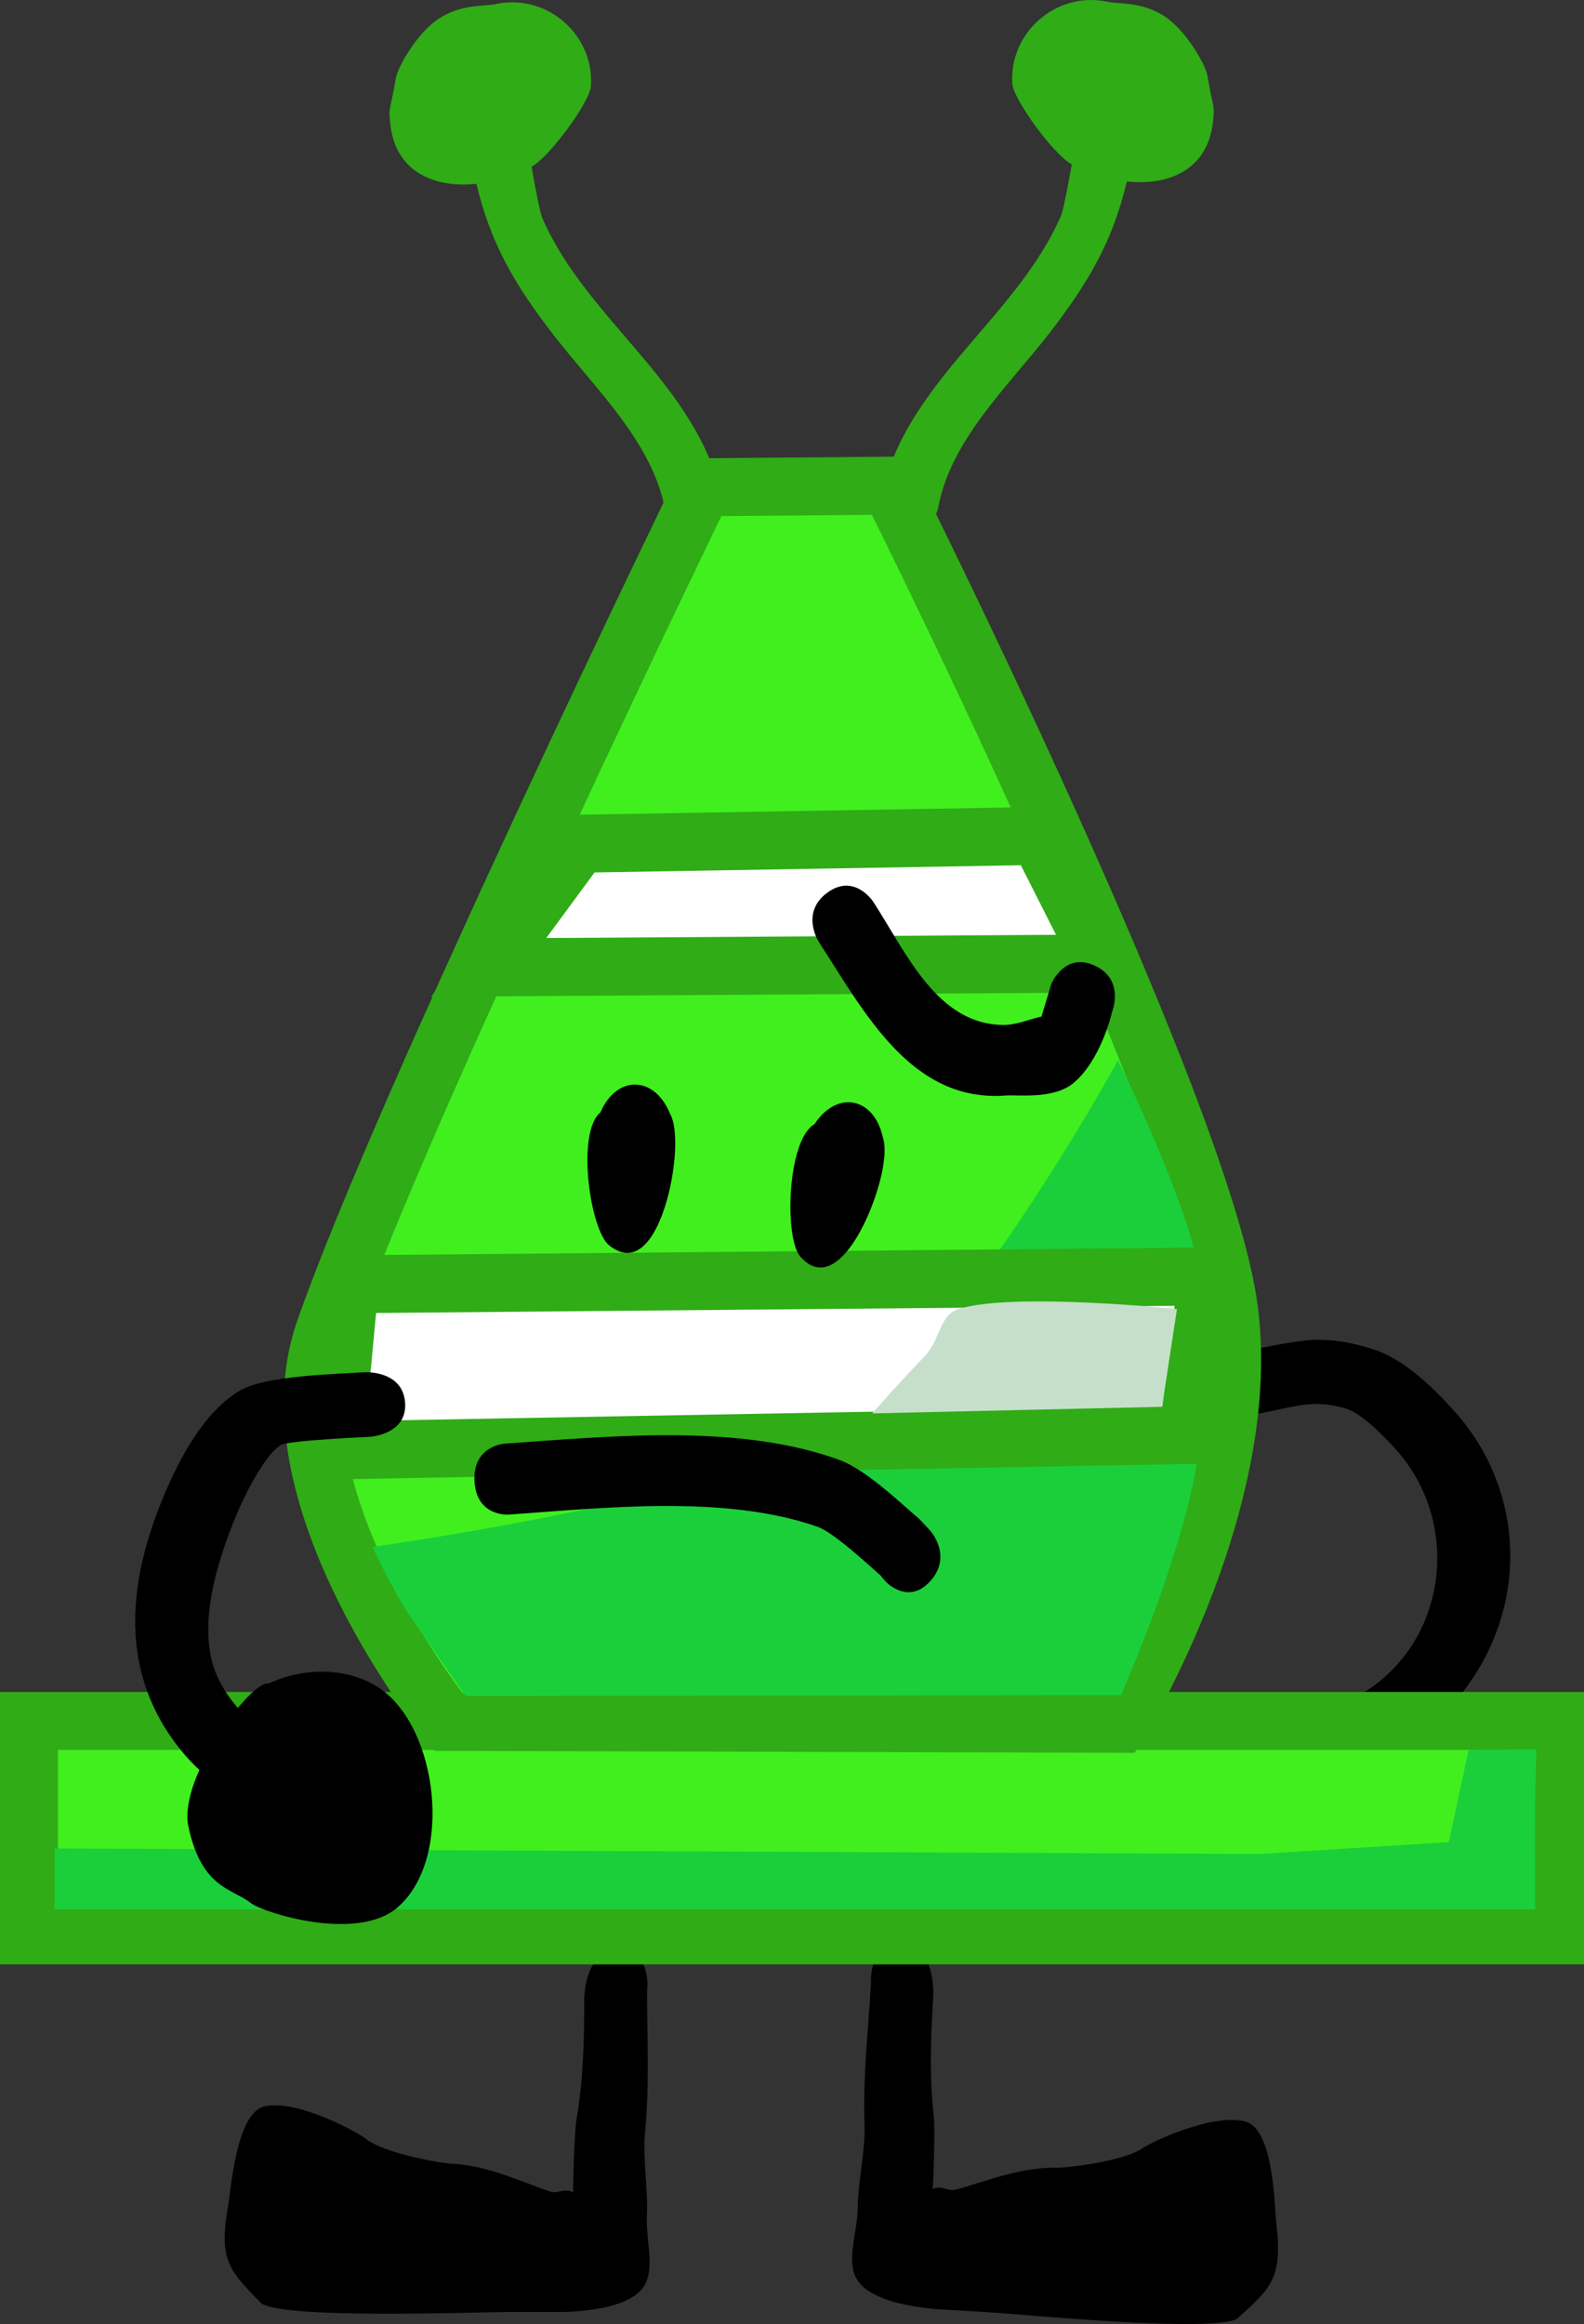 <svg version="1.1" xmlns="http://www.w3.org/2000/svg" xmlns:xlink="http://www.w3.org/1999/xlink" width="136.667" height="200.467" viewBox="0,0,136.667,200.467"><rect x="0" y="0" width="136.667" height="200.467" fill="#333333" stroke="none"/><g transform="translate(-171.667,-63.012)"><g data-paper-data="{&quot;isPaintingLayer&quot;:true}" fill-rule="nonzero" stroke-linejoin="miter" stroke-miterlimit="10" stroke-dasharray="" stroke-dashoffset="0" style="mix-blend-mode: normal"><path d="M215.556,262.438c-2.606,0 -19.177,0.634 -21.322,-0.722c-2.754,-2.811 -3.726,-3.718 -2.896,-8.35c0.27,-1.507 0.689,-8.207 3.234,-8.683c2.98,-0.558 8.147,2.39 8.666,2.82c1.456,1.208 6.409,2.114 7.437,2.152c3.131,0.116 6.511,1.785 8.512,2.41c0.636,0.199 1.099,-0.351 1.939,0.045c-0.047,-0.284 0.105,-5.226 0.262,-6.145c0.601,-3.52 0.684,-6.7 0.684,-10.378c0,0 -0.071,-4.356 2.926,-4.356c2.997,0 2.497,3.511 2.497,3.511c0,4.326 0.225,8.022 -0.179,12.282c-0.2,2.11 0.278,4.913 0.164,7.032c-0.127,2.372 0.942,5.194 -0.663,6.646c-0.219,0.198 -1.458,1.577 -6.51,1.737z" fill="#000000" stroke="none" stroke-width="0.5" stroke-linecap="butt"/><path d="M252.334,262.184c-5.034,-0.462 -6.188,-1.913 -6.395,-2.124c-1.516,-1.546 -0.279,-4.299 -0.264,-6.674c0.013,-2.122 0.658,-4.891 0.585,-7.009c-0.148,-4.277 0.298,-7.953 0.557,-12.271c0,0 -0.289,-3.534 2.703,-3.355c2.992,0.18 2.66,4.523 2.66,4.523c-0.22,3.672 -0.328,6.851 0.061,10.401c0.102,0.927 -0.042,5.869 -0.106,6.15c0.862,-0.345 1.291,0.232 1.938,0.071c2.035,-0.504 5.509,-1.968 8.641,-1.896c1.029,0.024 6.027,-0.585 7.553,-1.703c0.543,-0.398 5.878,-3.03 8.819,-2.295c2.511,0.628 2.529,7.341 2.708,8.861c0.551,4.673 -0.474,5.521 -3.391,8.161c-2.222,1.225 -18.726,-0.401 -21.327,-0.557z" data-paper-data="{&quot;index&quot;:null}" fill="#000000" stroke="none" stroke-width="0.5" stroke-linecap="butt"/><path d="M285.456,214.767c-1.892,-2.207 0.631,-3.862 0.631,-3.862l1.643,-1.042c8.741,-3.976 10.367,-15.174 4.379,-21.817c-0.721,-0.8 -2.833,-3.084 -4.31,-3.529c-2.858,-0.861 -4.487,-0.134 -7.399,0.404c0,0 -3.091,0.541 -3.71,-2.164c-0.618,-2.705 2.473,-3.246 2.473,-3.246c4.536,-0.759 6.241,-1.57 10.886,-0.148c2.753,0.843 5.338,3.415 7.039,5.298c8.542,9.461 5.533,24.183 -6.339,30.045l-0.879,0.613c0,0 -2.522,1.655 -4.414,-0.552z" fill="#000000" stroke="none" stroke-width="0.5" stroke-linecap="butt"/><path d="M174.167,229.956v-18.5h131.667v18.5z" fill="#41ef1f" stroke="#2fac16" stroke-width="5" stroke-linecap="butt"/><path d="M176.375,227.708v-5.25l103.928,0.475l16.365,-1.025l1.707,-7.95l5.857,-0.053c0,0 -0.111,3.471 -0.127,5.552c-0.019,2.499 0.02,8.251 0.02,8.251z" fill="#1bcf3a" stroke="none" stroke-width="0" stroke-linecap="butt"/><path d="M210.333,211.539c0,0 -15.68,-19.323 -10.695,-33.672c6.785,-19.529 32.695,-72.828 32.695,-72.828l16.101,-0.133c0,0 25.621,51.109 29.037,69.599c3.138,16.982 -9.304,37.2 -9.304,37.2z" fill="#41ef1f" stroke="#2fac16" stroke-width="5" stroke-linecap="butt"/><path d="M211.839,209.304c0,0 -2.207,-3.172 -4.642,-6.653c-1.528,-2.184 -3.394,-6.205 -3.394,-6.205c0,0 32.111,-4.456 40.692,-10.544c10.521,-7.463 23.629,-31.421 23.629,-31.421c0,0 7.812,15.404 7.848,23.251c0.019,4.033 -0.53,10.496 -2.059,16.101c-2.164,7.934 -5.539,15.398 -5.539,15.398z" fill="#1bcf3a" stroke="none" stroke-width="0" stroke-linecap="butt"/><path d="M274.167,186.789l-73.667,1.333l1.333,-14.333l74,-0.667z" fill="#ffffff" stroke="#2fac16" stroke-width="5" stroke-linecap="round"/><path d="M266.833,146.122l-53,0.333l7.852,-10.667l39.586,-0.667z" fill="#ffffff" stroke="#2fac16" stroke-width="5" stroke-linecap="round"/><path d="M214.367,63.377c4.526,-1.001 8.613,2.71 8.283,7.082c-0.103,1.358 -3.579,6.116 -5.124,6.931c0.277,1.558 0.729,3.982 0.942,4.466c3.923,8.914 13.383,14.278 15.484,24.154c0,0 0.49,2.451 -1.961,2.942c-2.451,0.49 -2.942,-1.961 -2.942,-1.961c-1.063,-5.805 -5.974,-10.392 -9.525,-14.959c-3.44,-4.424 -5.536,-8.027 -6.75,-13.164c-3.515,0.373 -6.977,-0.927 -7.432,-5.167c-0.168,-1.566 -0.025,-0.972 0.484,-3.965c0.16,-0.941 1.762,-3.761 3.563,-5.024c1.95,-1.367 4.135,-1.148 4.978,-1.335z" fill="#2fac16" stroke="none" stroke-width="0.5" stroke-linecap="butt"/><path d="M272.277,64.512c1.802,1.262 3.403,4.083 3.563,5.024c0.509,2.992 0.652,2.399 0.484,3.965c-0.455,4.239 -3.917,5.539 -7.432,5.167c-1.214,5.137 -3.31,8.74 -6.75,13.164c-3.551,4.567 -8.462,9.154 -9.525,14.959c0,0 -0.49,2.451 -2.942,1.961c-2.451,-0.49 -1.961,-2.942 -1.961,-2.942c2.101,-9.876 11.561,-15.24 15.484,-24.154c0.213,-0.484 0.665,-2.907 0.942,-4.466c-1.544,-0.815 -5.021,-5.573 -5.124,-6.931c-0.33,-4.372 3.757,-8.083 8.283,-7.082c0.844,0.187 3.028,-0.032 4.978,1.335z" data-paper-data="{&quot;index&quot;:null}" fill="#2fac16" stroke="none" stroke-width="0.5" stroke-linecap="butt"/><path d="M251.937,199.39c-1.95,2.168 -3.899,0 -3.899,0l-0.387,-0.468c-0.512,-0.437 -3.986,-3.706 -5.442,-4.214c-8.039,-2.806 -18.416,-1.626 -26.679,-1.048c0,0 -2.752,0.191 -2.924,-2.869c-0.172,-3.06 2.58,-3.251 2.58,-3.251c8.996,-0.622 20.185,-1.783 28.905,1.405c2.308,0.844 5.184,3.644 6.91,5.107l0.936,1.003c0,0 1.95,2.168 0,4.336z" fill="#000000" stroke="none" stroke-width="0.5" stroke-linecap="butt"/><path d="M203.006,220.58c-1.464,2.496 -4.391,1.248 -4.391,1.248l-2.377,-1.047c-3.29,-1.969 -6.668,-3.947 -8.989,-6.83c-5.452,-6.772 -4.528,-14.646 -1.381,-22.069c1.249,-2.947 3.378,-7.142 6.573,-8.961c2.184,-1.243 8.041,-1.376 10.677,-1.54c0,0 3.264,-0.199 3.498,2.585c0.233,2.784 -3.031,2.983 -3.031,2.983c-0.151,0.009 -6.975,0.31 -7.65,0.693c-1.539,0.872 -3.398,4.895 -3.9,6.111c-1.488,3.606 -2.991,8.325 -2.161,12.213c0.988,4.626 5.961,7.768 10.117,10.243l1.55,0.627c0,0 2.927,1.248 1.464,3.745z" fill="#000000" stroke="none" stroke-width="0.5" stroke-linecap="butt"/><path d="M194.842,208.24c3.017,-1.453 6.918,-1.424 9.609,0.417c4.992,3.415 6.36,14.587 1.575,18.835c-3.527,3.131 -11.736,0.457 -12.715,-0.325c-1.577,-1.26 -4.251,-1.228 -5.392,-6.617c-0.891,-4.211 5.486,-12.716 6.922,-12.31z" fill="#000000" stroke="none" stroke-width="0.5" stroke-linecap="butt"/><path d="M229.925,161.654c0,3.904 -2.023,11.745 -5.709,8.772c-1.647,-1.328 -2.845,-9.764 -0.741,-11.46c0.601,-1.436 1.709,-2.4 2.976,-2.4c1.279,0 2.396,0.981 2.992,2.44c0.316,0.566 0.482,1.356 0.482,2.648z" fill="#000000" stroke="none" stroke-width="0.5" stroke-linecap="butt"/><path d="M247.84,163.734c-0.667,3.847 -4.001,11.226 -7.125,7.667c-1.396,-1.59 -1.134,-10.106 1.229,-11.418c0.837,-1.312 2.094,-2.072 3.342,-1.856c1.26,0.219 2.193,1.377 2.531,2.916c0.215,0.612 0.243,1.418 0.022,2.691z" fill="#000000" stroke="none" stroke-width="0.5" stroke-linecap="butt"/><path d="M266.138,146.314c2.616,1.221 1.472,4.011 1.472,4.011c0,0 -0.92,4.073 -3.301,6.09c-1.713,1.451 -4.843,1.016 -5.829,1.093c-8.191,0.642 -12.204,-7.153 -16.167,-13.249c0,0 -1.625,-2.504 0.722,-4.238c2.348,-1.734 3.973,0.771 3.973,0.771c2.856,4.406 5.505,10.607 11.248,10.63c1.114,0.004 2.181,-0.482 3.271,-0.724l0.849,-2.814c0,0 1.145,-2.79 3.761,-1.57z" fill="#000000" stroke="none" stroke-width="0.5" stroke-linecap="butt"/><path d="M246.929,184.929c0,0 2.026,-2.343 4.51,-4.917c1.373,-1.423 1.26,-3.556 2.919,-4.083c4.658,-1.482 18.857,0 18.857,0l-1.286,8.429z" fill="#c6dfca" stroke="none" stroke-width="0" stroke-linecap="butt"/></g></g></svg>